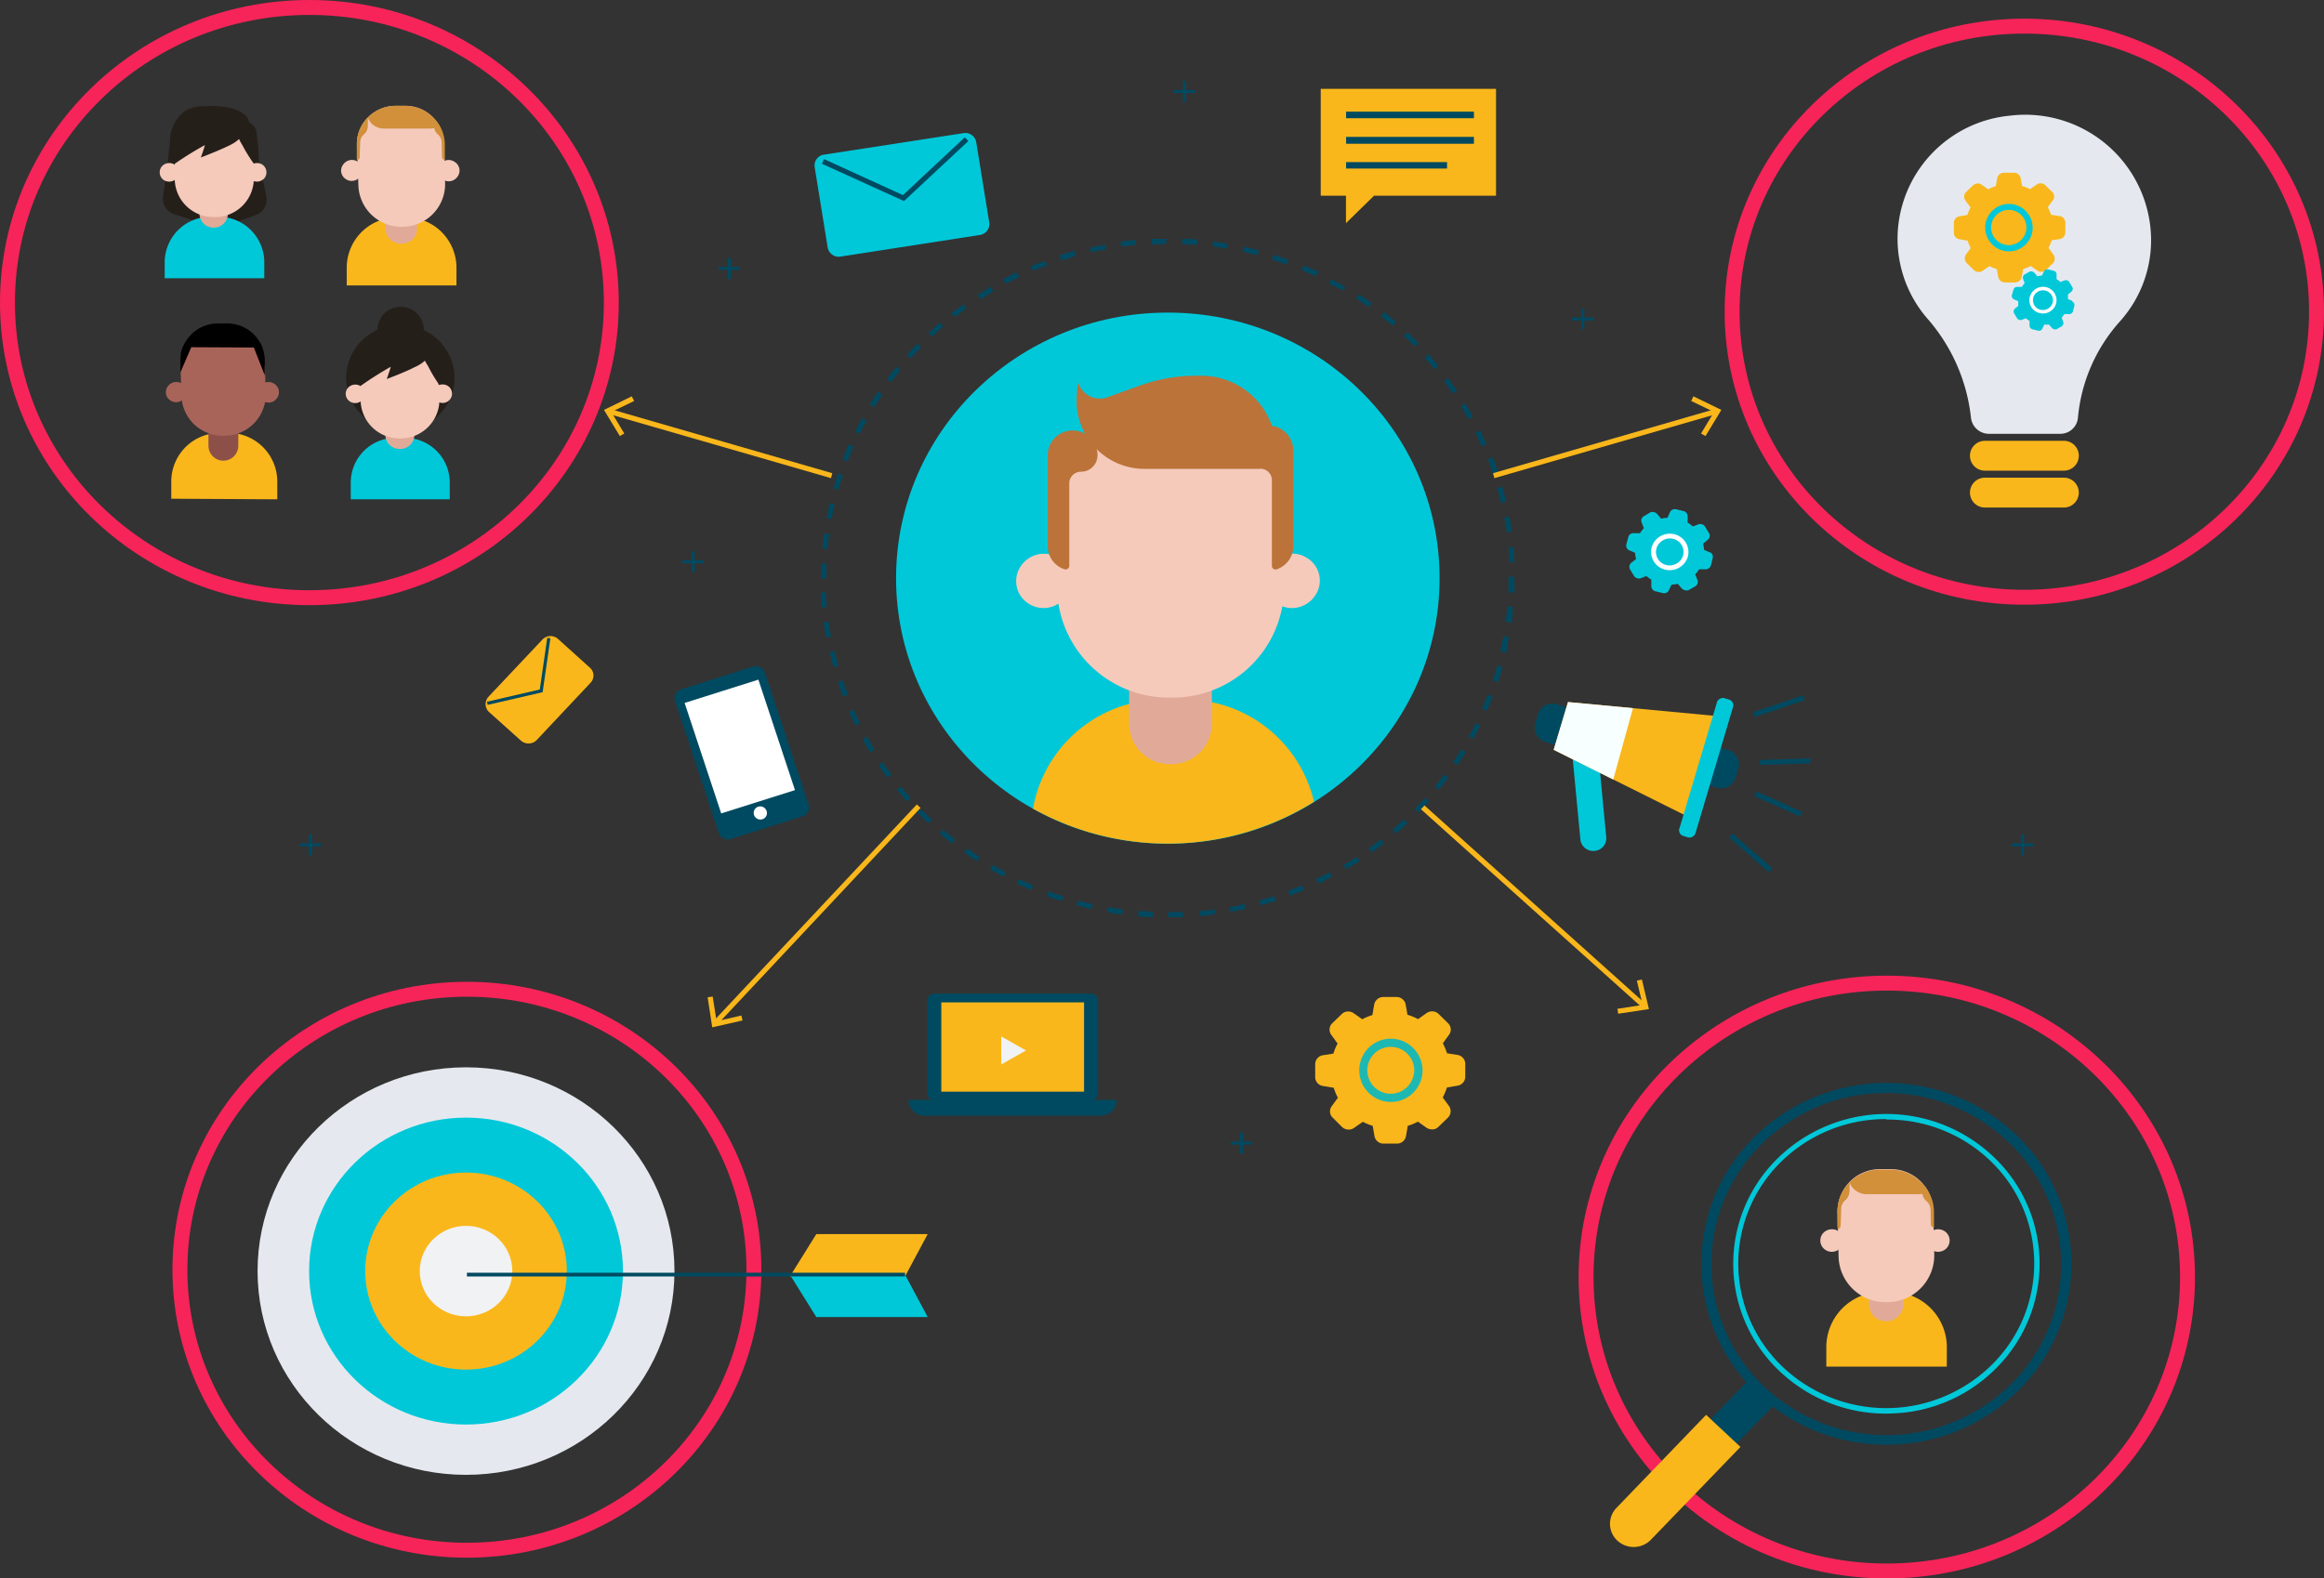 <svg xmlns="http://www.w3.org/2000/svg" xmlns:xlink="http://www.w3.org/1999/xlink" viewBox="0 0 155.64 105.74">
  <rect x="0" y="0" width="155.64" height="105.74" fill="#333333" stroke="none"/>
  <defs>
    <style>
      .cls-1{fill:#fab71b;}.cls-2{fill:#00c8d9;}.cls-3{fill:#f9b71b;}.cls-4{fill:#e1aa98;}.cls-5{fill:#f5cabb;}.cls-6{fill:#bb7339;}.cls-7{fill:#004a61;}.cls-8{fill:#fff;}.cls-9{fill:none;stroke:#f62459;stroke-miterlimit:10;}.cls-10{fill:#8d5049;}.cls-11{fill:#a9645a;}.cls-12{fill:#251f1a;}.cls-13{fill:url(#linear-gradient);}.cls-14{fill:url(#linear-gradient-2);}.cls-15{fill:#bf8e69;}.cls-16{fill:#d19039;}.cls-17{fill:#e5e9ef;}.cls-18{fill:#f1f2f4;}.cls-19{fill:#1eb8b2;}.cls-20{fill:#f7ffff;}
    </style>
    <linearGradient id="linear-gradient" x1="13.33" y1="13.08" x2="15.25" y2="13.08" gradientUnits="userSpaceOnUse">
      <stop offset="0" stop-color="#6a322a"/>
      <stop offset="1" stop-color="#995447"/>
    </linearGradient>
    <linearGradient id="linear-gradient-2" x1="25.78" y1="27.91" x2="27.69" y2="27.91" xlink:href="#linear-gradient"/>
  </defs>
  <title>event-diagram-bskp</title>
  <g id="Layer_2" data-name="Layer 2">
    <g id="object">
      <polygon class="cls-1" points="55.65 32.03 40.76 27.73 40.86 27.4 55.74 31.7 55.65 32.03"/>
      <polygon class="cls-1"
               points="42.31 26.55 42.47 26.86 40.94 27.6 41.81 29.04 41.51 29.21 40.45 27.46 42.31 26.55"/>
      <ellipse class="cls-2" cx="78.21" cy="38.73" rx="18.2" ry="17.79"/>
      <path class="cls-3"
            d="M79.35,46.86H77.93a8.85,8.85,0,0,0-8.75,7.31A18.53,18.53,0,0,0,88,53.71,8.86,8.86,0,0,0,79.35,46.86Z"/>
      <path class="cls-4"
            d="M76,43.76l-.09.23a4.15,4.15,0,0,0-.29,1.52v3a2.71,2.71,0,0,0,2.74,2.68h.06a2.71,2.71,0,0,0,2.74-2.68V45.13a2.45,2.45,0,0,0-.14-.8l-.18-.5A2.6,2.6,0,0,0,76,43.76Z"/>
      <path class="cls-5"
            d="M78.49,46.73h-.15a7.47,7.47,0,0,1-7.55-7.37l-.17-5.21a6.75,6.75,0,0,1,6.82-6.67H79a6.74,6.74,0,0,1,6.82,6.66L86,39.35A7.45,7.45,0,0,1,78.49,46.73Z"/>
      <path class="cls-5"
            d="M71.36,40a1.85,1.85,0,0,1-2.56.38,1.78,1.78,0,0,1-.39-2.52A1.87,1.87,0,0,1,71,37.44,1.77,1.77,0,0,1,71.36,40Z"/>
      <path class="cls-5"
            d="M85.06,37.81a1.87,1.87,0,0,1,2.57-.37A1.77,1.77,0,0,1,88,40a1.86,1.86,0,0,1-2.57.38A1.78,1.78,0,0,1,85.06,37.81Z"/>
      <path class="cls-6"
            d="M71.61,32.37a.78.78,0,0,1,.78-.77h0a1.1,1.1,0,0,0,1.11-1.09v-.1a1.67,1.67,0,0,0-3.33-.06v6.26a1.62,1.62,0,0,0,1.1,1.52.25.25,0,0,0,.34-.22Z"/>
      <path class="cls-6"
            d="M85.18,32.16a.77.77,0,0,0-.78-.76h0a1.11,1.11,0,0,1-1.12-1.09V30.2a1.69,1.69,0,0,1,1.41-1.67,1.66,1.66,0,0,1,1.92,1.61v6.47a1.62,1.62,0,0,1-1.09,1.52.24.24,0,0,1-.34-.22Z"/>
      <path class="cls-6"
            d="M80.45,25.17h-.38a11.07,11.07,0,0,0-3.65.63l-2.22.8a1.52,1.52,0,0,1-2-1,9.62,9.62,0,0,0-.1,1.32,4.55,4.55,0,0,0,4.6,4.49h7.42a1.32,1.32,0,0,0,1.34-1.31h0A5,5,0,0,0,80.45,25.17Z"/>
      <path class="cls-7"
            d="M78.23,61.44V61.1c.34,0,.68,0,1,0l0,.34Zm-1,0c-.35,0-.7,0-1-.07l0-.33c.33,0,.68,0,1,.06Zm3.12-.07,0-.34c.34,0,.68-.06,1-.11l0,.34Zm-5.2-.11c-.34,0-.69-.09-1-.16l.06-.33,1,.16Zm7.26-.16-.06-.33c.34-.06.68-.13,1-.21l.07.33C83.06,61,82.71,61,82.37,61.08Zm-9.31-.2c-.34-.07-.68-.16-1-.25l.09-.32c.33.09.66.17,1,.24Zm11.35-.25-.1-.33,1-.29.1.32Zm-13.36-.29q-.49-.15-1-.33l.13-.32c.32.12.64.23,1,.33ZM86.39,60l-.13-.32.95-.37.14.31Zm-17.3-.37-1-.43.15-.3.94.41ZM88.3,59.2l-.15-.31.91-.46.16.3Zm-21.09-.46-.9-.5.17-.29.9.49Zm22.92-.51L90,57.94l.87-.53.19.28Zm-24.71-.54c-.29-.18-.57-.38-.85-.58l.2-.27.84.57Zm26.44-.58-.2-.28c.27-.19.55-.39.82-.6l.21.26ZM63.74,56.5c-.27-.21-.54-.43-.8-.66l.22-.25.79.64Zm29.75-.66-.23-.26c.26-.22.51-.44.76-.68l.24.25C94,55.38,93.75,55.62,93.49,55.84Zm-31.32-.69c-.25-.23-.5-.47-.74-.72l.25-.23c.24.24.48.48.73.71ZM95,54.43l-.25-.24c.23-.24.47-.48.69-.74l.26.23Zm-34.27-.75c-.23-.25-.46-.51-.67-.78l.27-.21c.21.26.43.52.66.77Zm35.64-.78-.27-.22c.21-.26.42-.52.62-.79l.28.19C96.8,52.36,96.59,52.63,96.37,52.9Zm-36.94-.81c-.21-.27-.41-.55-.6-.83l.29-.19c.19.28.38.55.59.82Zm38.17-.84-.29-.19c.19-.28.37-.56.55-.85l.29.17C98,50.68,97.79,51,97.6,51.25ZM58.28,50.4c-.18-.29-.36-.59-.52-.89l.31-.16c.16.29.33.59.5.87Zm40.39-.9-.31-.16c.17-.3.32-.6.47-.9l.31.15Zm-41.38-.89c-.15-.31-.3-.62-.43-.93l.31-.13c.14.31.28.61.43.91Zm42.29-1-.32-.13c.13-.31.26-.62.38-.94l.33.12Zm-43.11-.92c-.13-.32-.24-.64-.35-1l.33-.11c.11.32.22.64.34.95Zm43.84-1-.33-.11q.17-.48.3-1l.33.09C100.52,45.1,100.42,45.42,100.31,45.75Zm-44.49-1c-.09-.33-.18-.66-.25-1l.33-.07c.08.32.16.65.25,1Zm45-1-.33-.07c.07-.33.14-.66.2-1l.34.06C101,43.12,100.94,43.45,100.86,43.78Zm-45.5-1c-.07-.34-.12-.67-.17-1l.35-.05c0,.34.1.67.16,1Zm45.87-1-.34-.05c0-.33.08-.66.11-1l.35,0Q101.31,41.27,101.23,41.78Zm-46.15-1c0-.34-.06-.68-.07-1h.34c0,.33,0,.66.07,1Zm46.34-1-.35,0c0-.33,0-.66,0-1v-.06h.35v.06C101.44,39.07,101.43,39.41,101.42,39.75ZM55,38.76v0c0-.33,0-.66,0-1l.35,0c0,.32,0,.64,0,1Zm46.09-1.1c0-.33,0-.67-.07-1l.34,0c0,.34.06.68.07,1Zm-45.65-.9-.35,0c0-.34.07-.68.11-1l.35,0C55.48,36.09,55.45,36.42,55.42,36.76Zm45.46-1.1c0-.33-.1-.66-.16-1l.34-.06c.06.33.12.67.16,1Zm-45.19-.89-.35-.06.21-1,.34.07C55.81,34.11,55.75,34.44,55.69,34.77Zm44.82-1.08c-.08-.32-.16-.65-.25-1l.33-.09c.09.32.18.66.26,1Zm-44.37-.88-.34-.09c.09-.32.19-.65.3-1l.33.11C56.33,32.17,56.23,32.49,56.14,32.81ZM100,31.76c-.11-.32-.22-.64-.34-1l.32-.12c.12.32.24.64.35,1ZM56.77,30.9l-.33-.12.39-1,.32.13C57,30.27,56.89,30.59,56.77,30.9Zm42.46-1c-.13-.3-.27-.61-.42-.91l.31-.15c.15.31.3.62.43.93Zm-41.65-.83-.32-.15c.15-.31.31-.61.48-.91l.3.16C57.88,28.44,57.72,28.75,57.58,29.05Zm40.76-1q-.24-.43-.51-.87l.3-.17c.18.29.35.58.51.88Zm-39.79-.8-.3-.18c.18-.29.37-.58.56-.86l.29.19C58.91,26.7,58.73,27,58.55,27.28Zm38.73-.92c-.18-.27-.38-.55-.58-.82l.28-.2.59.84Zm-37.6-.76-.28-.2c.2-.27.42-.55.63-.81l.27.21C60.09,25.06,59.88,25.33,59.68,25.6Zm36.39-.86c-.21-.25-.43-.51-.66-.76l.26-.23c.23.26.46.52.67.78ZM61,24l-.26-.22c.23-.26.46-.51.7-.76l.25.24Zm33.76-.79c-.24-.24-.48-.48-.73-.71l.24-.25L95,23Zm-32.34-.66-.24-.25.76-.69.23.26C62.88,22.12,62.62,22.35,62.38,22.58Zm30.85-.73c-.25-.22-.52-.43-.79-.64l.22-.27.8.66Zm-29.31-.6L63.7,21l.83-.62.2.28C64.46,20.84,64.19,21.05,63.92,21.25Zm27.71-.65c-.28-.19-.56-.39-.85-.57l.19-.28c.29.18.58.38.86.58Zm-26-.53-.19-.28c.28-.19.58-.37.88-.54l.17.29Zm24.33-.57L89,19l.16-.3c.3.16.61.33.91.51ZM67.33,19l-.16-.3c.3-.16.61-.31.92-.46l.16.3C67.94,18.73,67.63,18.88,67.33,19Zm20.77-.49c-.31-.15-.62-.29-.94-.42l.14-.31c.32.13.64.28,1,.42Zm-18.92-.38L69,17.86c.31-.14.64-.26,1-.38l.13.31Zm17-.41c-.33-.12-.65-.23-1-.33l.11-.32q.5.15,1,.33Zm-15.12-.3-.1-.32q.49-.16,1-.3l.1.33C71.75,17.26,71.42,17.35,71.09,17.46Zm13.16-.32c-.33-.08-.66-.17-1-.24l.08-.33c.34.07.68.16,1,.25Zm-11.18-.22L73,16.59l1-.2.06.33Zm9.18-.22-1-.15,0-.34,1,.16Zm-7.16-.14,0-.33c.35-.05.69-.09,1-.12l0,.34Zm5.12-.12q-.51,0-1-.06V16c.35,0,.7,0,1,.06Zm-3.07-.06,0-.34,1,0v.34C77.82,16.36,77.48,16.36,77.14,16.38Z"/>
      <path class="cls-7"
            d="M50.44,44.65l-4.83,1.53a.61.61,0,0,0-.4.78l2.93,8.84a.64.64,0,0,0,.79.41l4.83-1.53a.61.61,0,0,0,.39-.78l-2.92-8.84A.64.64,0,0,0,50.44,44.65Z"/>
      <polygon class="cls-8" points="45.85 47.09 48.3 54.49 53.24 52.93 50.79 45.53 45.85 47.09"/>
      <path class="cls-8"
            d="M51.34,54.33a.43.43,0,0,1-.28.55.45.45,0,0,1-.56-.28.44.44,0,0,1,.28-.56A.45.45,0,0,1,51.34,54.33Z"/>
      <polygon class="cls-1" points="100.08 32.03 99.99 31.7 114.87 27.4 114.97 27.73 100.08 32.03"/>
      <polygon class="cls-1"
               points="113.41 26.55 113.26 26.86 114.79 27.6 113.92 29.04 114.22 29.21 115.28 27.46 113.41 26.55"/>
      <polygon class="cls-1" points="110 67.52 95.16 54.21 95.4 53.96 110.23 67.27 110 67.52"/>
      <polygon class="cls-1"
               points="108.37 67.91 108.32 67.58 110.01 67.32 109.62 65.69 109.96 65.62 110.43 67.6 108.37 67.91"/>
      <polygon class="cls-1" points="48.04 68.63 47.79 68.4 61.4 53.89 61.65 54.12 48.04 68.63"/>
      <polygon class="cls-1"
               points="47.39 66.81 47.73 66.76 47.99 68.41 49.65 68.03 49.73 68.36 47.7 68.82 47.39 66.81"/>
      <path class="cls-2"
            d="M65.63,15.74l-9.34,1.45a.75.75,0,0,1-.86-.61l-.87-5.38a.73.73,0,0,1,.62-.84l9.34-1.44a.74.74,0,0,1,.86.61l.87,5.37A.74.74,0,0,1,65.63,15.74Z"/>
      <polygon class="cls-7" points="60.54 13.47 55.04 10.97 55.19 10.66 60.47 13.07 64.61 9.2 64.85 9.45 60.54 13.47"/>
      <path class="cls-1"
            d="M39.54,45.75l-3.61,3.84a.77.77,0,0,1-1.07,0l-2.14-1.92a.73.73,0,0,1,0-1l3.62-3.84a.75.75,0,0,1,1.06,0l2.14,1.93A.7.7,0,0,1,39.54,45.75Z"/>
      <polygon class="cls-7"
               points="36.34 46.37 32.66 47.22 32.61 47.01 36.15 46.19 36.65 42.73 36.86 42.76 36.34 46.37"/>
      <ellipse class="cls-9" cx="20.72" cy="20.27" rx="20.22" ry="19.77"/>
      <path class="cls-3" d="M18.57,33.45v-1.2A3.26,3.26,0,0,0,15.28,29h-.52a3.26,3.26,0,0,0-3.29,3.21v1.2Z"/>
      <path class="cls-10"
            d="M14.06,28.09l0,.08a1.54,1.54,0,0,0-.1.56v1.13a1,1,0,0,0,1,1h0a1,1,0,0,0,1-1V28.59a.93.93,0,0,0-.05-.29l-.07-.19A1,1,0,0,0,14.06,28.09Z"/>
      <path class="cls-11"
            d="M15,29.19h-.05a2.76,2.76,0,0,1-2.8-2.73l-.07-2.14a2.5,2.5,0,0,1,2.53-2.47h.59a2.5,2.5,0,0,1,2.53,2.47l.07,2.13A2.77,2.77,0,0,1,15,29.19Z"/>
      <path d="M17,23.28l.73,1.86,0-1a2.5,2.5,0,0,0-2.53-2.47h-.59a2.5,2.5,0,0,0-2.53,2.47l0,.81.73-1.69Z"/>
      <path class="cls-11"
            d="M12.34,26.67a.68.68,0,0,1-.95.14.65.65,0,0,1-.15-.93.7.7,0,0,1,1-.14A.66.66,0,0,1,12.34,26.67Z"/>
      <path class="cls-11"
            d="M17.41,25.88a.7.7,0,0,1,1-.14.66.66,0,0,1,.14.93.68.68,0,0,1-1,.14A.65.65,0,0,1,17.41,25.88Z"/>
      <path
        d="M12.12,23.65a1.93,1.93,0,0,1,1.58-1.52c1.3-.14,2.78-.34,3.77.91a3.34,3.34,0,0,1,.25,1.5l-.58-1.28-.83-.12L12.72,23l-.56,1.66Z"/>
      <path class="cls-12"
            d="M12.14,8a1.67,1.67,0,0,0-.74,1.18c0,.48-.3,2.71-.48,4a1.09,1.09,0,0,0,.76,1.18l3,.93,2.46-.89a1.08,1.08,0,0,0,.7-1.23l-.95-4.6-1.34-.39Z"/>
      <path class="cls-2" d="M17.7,18.64V17.52a3.06,3.06,0,0,0-3.09-3h-.5a3.06,3.06,0,0,0-3.08,3v1.12Z"/>
      <path class="cls-4"
            d="M13.46,12.65l0,.08a1.39,1.39,0,0,0-.1.53v1.06a.94.94,0,0,0,.95.93h0a.94.94,0,0,0,.95-.93V13.13a.66.66,0,0,0-.05-.28l-.06-.17A.9.9,0,0,0,13.46,12.65Z"/>
      <path class="cls-13"
            d="M15.25,13.67v-.82a.94.94,0,0,0-.95-.93h0a.94.94,0,0,0-.95.93v1.09a1.49,1.49,0,0,0,.74.3A1.48,1.48,0,0,0,15.25,13.67Z"/>
      <path class="cls-5"
            d="M14.38,14.54h-.06A2.59,2.59,0,0,1,11.7,12V9.85a2.35,2.35,0,0,1,2.37-2.33h.56A2.35,2.35,0,0,1,17,9.84V12A2.59,2.59,0,0,1,14.38,14.54Z"/>
      <path class="cls-12"
            d="M15.32,9.76c-.66.33-1.87.79-1.87.79s.21-.56.27-.83A22.64,22.64,0,0,0,11.66,11,10.64,10.64,0,0,1,11.43,9a2.4,2.4,0,0,1,1.14-1.67,2.76,2.76,0,0,1,1.21-.21,5.62,5.62,0,0,1,1.64.11c.5.12,1.37.51,1.25,1.11A2.51,2.51,0,0,1,15.32,9.76Z"/>
      <path class="cls-12"
            d="M16.91,10.84c.06.09.13.18.22.18a.21.21,0,0,0,.2-.15.89.89,0,0,0,0-.28,12.76,12.76,0,0,0-.18-1.87c-.23-.71-1.35-.87-1.32,0a2.75,2.75,0,0,0,.4,1A10.53,10.53,0,0,0,16.91,10.84Z"/>
      <path class="cls-5"
            d="M11.85,11.92a.67.67,0,0,1-.9.13.63.63,0,0,1-.13-.88.66.66,0,0,1,.89-.13A.64.64,0,0,1,11.85,11.92Z"/>
      <path class="cls-5"
            d="M16.7,11.17a.66.66,0,0,1,.89-.13.63.63,0,0,1,.13.88.66.66,0,0,1-.89.13A.63.63,0,0,1,16.7,11.17Z"/>
      <ellipse class="cls-12" cx="26.81" cy="25.31" rx="3.63" ry="3.55"/>
      <path class="cls-2" d="M30.12,33.45V32.33a3,3,0,0,0-3.07-3h-.49a3,3,0,0,0-3.07,3v1.12Z"/>
      <path class="cls-4"
            d="M25.91,27.48l0,.08a1.39,1.39,0,0,0-.1.53v1.05a.93.93,0,0,0,.94.93h0a.93.93,0,0,0,1-.93V28a.66.66,0,0,0-.05-.28l-.06-.17A.9.9,0,0,0,25.91,27.48Z"/>
      <path class="cls-12" d="M28.38,22.07a1.55,1.55,0,1,1-1.55-1.52A1.53,1.53,0,0,1,28.38,22.07Z"/>
      <path class="cls-14"
            d="M27.69,28.5v-.82a.94.94,0,0,0-1-.93h0a.94.94,0,0,0-.94.93v1.08a1.48,1.48,0,0,0,.74.31A1.49,1.49,0,0,0,27.69,28.5Z"/>
      <path class="cls-5"
            d="M26.82,29.37h-.05a2.6,2.6,0,0,1-2.62-2.56V24.69a2.33,2.33,0,0,1,2.36-2.31h.56a2.33,2.33,0,0,1,2.36,2.31v2.12A2.6,2.6,0,0,1,26.82,29.37Z"/>
      <path class="cls-12"
            d="M27.76,24.6c-.65.34-1.86.79-1.86.79s.2-.55.27-.82a23.25,23.25,0,0,0-2.06,1.31,9.36,9.36,0,0,1-.22-2.05c.18-1.41,3.44-1.9,4-1.77s1.36.52,1.25,1.11A2.5,2.5,0,0,1,27.76,24.6Z"/>
      <path class="cls-12"
            d="M29.35,25.68c0,.09.12.18.22.18s.16-.07.19-.15a.68.68,0,0,0,0-.28,12.54,12.54,0,0,0-.19-1.86c-.22-.71-1.34-.86-1.32,0a2.72,2.72,0,0,0,.41.94A9.73,9.73,0,0,0,29.35,25.68Z"/>
      <path class="cls-5"
            d="M24.3,26.75a.64.64,0,0,1-.89.13.61.61,0,0,1-.13-.87.66.66,0,0,1,.89-.13A.62.62,0,0,1,24.3,26.75Z"/>
      <path class="cls-5"
            d="M29.13,26a.66.66,0,0,1,.89-.13.62.62,0,0,1,.13.87.64.64,0,0,1-.89.13A.61.61,0,0,1,29.13,26Z"/>
      <path class="cls-3" d="M30.57,19.12V17.89a3.38,3.38,0,0,0-3.4-3.33h-.55a3.38,3.38,0,0,0-3.4,3.33v1.23Z"/>
      <path class="cls-4"
            d="M25.94,13.48l0,.09a1.62,1.62,0,0,0-.11.58v1.17a1,1,0,0,0,1.05,1h0a1,1,0,0,0,1.05-1V14a.81.81,0,0,0-.05-.31l-.07-.19A1,1,0,0,0,25.94,13.48Z"/>
      <path class="cls-5"
            d="M26.92,15.19h-.06A2.87,2.87,0,0,1,24,12.36L23.9,9.65a2.59,2.59,0,0,1,2.61-2.56h.62a2.58,2.58,0,0,1,2.61,2.56l.07,2.71A2.86,2.86,0,0,1,26.92,15.19Z"/>
      <path class="cls-15"
            d="M24.11,9.51A.73.73,0,0,1,24.36,9a.73.73,0,0,0,.26-.56V7.88a2.51,2.51,0,0,0-.72,1.77l0,1h0a.18.18,0,0,0,.19-.19Z"/>
      <path class="cls-5" d="M29.47,11a.72.72,0,0,1,1-.14.68.68,0,0,1,.15,1,.71.71,0,0,1-1,.14A.68.68,0,0,1,29.47,11Z"/>
      <path class="cls-16"
            d="M29.43,8.43a2.62,2.62,0,0,0-2.3-1.34h-.62a2.64,2.64,0,0,0-1.88.78,1.13,1.13,0,0,0,1.06.74h3.13A1.18,1.18,0,0,0,29.43,8.43Z"/>
      <path class="cls-16"
            d="M24.11,9.51A.73.73,0,0,1,24.36,9a.73.73,0,0,0,.26-.56V7.88a2.51,2.51,0,0,0-.72,1.77l0,1.06h0a.19.19,0,0,0,.19-.19Z"/>
      <path class="cls-16"
            d="M29.58,9.56A.72.72,0,0,0,29.32,9a.73.73,0,0,1-.25-.56V7.94a2.49,2.49,0,0,1,.72,1.76l0,1h0a.18.18,0,0,1-.19-.18Z"/>
      <path class="cls-5"
            d="M24.12,11.83a.7.7,0,0,1-1,.14A.67.67,0,0,1,23,11a.71.71,0,0,1,1-.14A.67.67,0,0,1,24.12,11.83Z"/>
      <ellipse class="cls-9" cx="135.57" cy="20.88" rx="19.57" ry="19.13"/>
      <path class="cls-17"
            d="M144.06,16a8.43,8.43,0,0,0-9.46-8.25,8.31,8.31,0,0,0-7.44,7.11,8.16,8.16,0,0,0,1.9,6.46A12.05,12.05,0,0,1,132,28a1.21,1.21,0,0,0,1.21,1.06H138A1.18,1.18,0,0,0,139.16,28,11.16,11.16,0,0,1,142,21.5,8.14,8.14,0,0,0,144.06,16Z"/>
      <path class="cls-1"
            d="M138.22,31.53h-5.29a1,1,0,0,1-1-1h0a1,1,0,0,1,1-1h5.29a1,1,0,0,1,1,1h0A1,1,0,0,1,138.22,31.53Z"/>
      <path class="cls-1" d="M138.22,34h-5.29a1,1,0,0,1-1-1h0a1,1,0,0,1,1-1h5.29a1,1,0,0,1,1,1h0A1,1,0,0,1,138.22,34Z"/>
      <path class="cls-1"
            d="M137.88,14.47l-.52-.08a2.91,2.91,0,0,0-.22-.51l.31-.42a.43.43,0,0,0,0-.59l-.46-.45a.47.47,0,0,0-.33-.14.44.44,0,0,0-.27.09l-.44.3a2.66,2.66,0,0,0-.53-.21l-.09-.51a.46.46,0,0,0-.46-.38h-.66a.46.46,0,0,0-.46.38l-.09.52a2.75,2.75,0,0,0-.51.21l-.43-.3a.44.44,0,0,0-.27-.09.47.47,0,0,0-.33.14l-.47.45a.46.46,0,0,0,0,.59l.32.43a2.41,2.41,0,0,0-.21.5l-.53.09a.45.45,0,0,0-.38.45v.64a.44.44,0,0,0,.38.45l.54.09a3.11,3.11,0,0,0,.21.5l-.31.42a.46.46,0,0,0,.05.59l.47.46a.51.51,0,0,0,.33.13.44.44,0,0,0,.27-.09l.44-.3a4.34,4.34,0,0,0,.5.2l.09.51a.46.46,0,0,0,.46.38h.66a.46.46,0,0,0,.46-.38l.09-.51a4.55,4.55,0,0,0,.51-.21l.43.3a.46.46,0,0,0,.27.09.45.45,0,0,0,.33-.14l.47-.45a.46.46,0,0,0,0-.59l-.31-.43a2.21,2.21,0,0,0,.21-.5l.53-.08a.46.46,0,0,0,.39-.45v-.65a.46.46,0,0,0-.39-.45Z"/>
      <path class="cls-2"
            d="M134.51,13.66a1.59,1.59,0,1,0,1.62,1.58,1.6,1.6,0,0,0-1.62-1.58Zm0,2.76a1.18,1.18,0,1,1,1.2-1.18,1.19,1.19,0,0,1-1.2,1.18Z"/>
      <path class="cls-2"
            d="M138.77,20.15l-.28-.12a1.54,1.54,0,0,0,0-.3l.23-.19a.25.25,0,0,0,.06-.32l-.19-.32a.31.31,0,0,0-.16-.12.29.29,0,0,0-.16,0l-.28.11a1.57,1.57,0,0,0-.26-.19l0-.29a.25.25,0,0,0-.19-.27l-.36-.09a.26.26,0,0,0-.3.14l-.13.27a1.67,1.67,0,0,0-.31.05l-.19-.23a.22.22,0,0,0-.13-.08.24.24,0,0,0-.2,0l-.32.18a.25.25,0,0,0-.11.31l.1.28a1.44,1.44,0,0,0-.18.25l-.3,0a.26.26,0,0,0-.27.19l-.1.35a.25.25,0,0,0,.15.3l.28.12a1.55,1.55,0,0,0,0,.31l-.23.18a.26.26,0,0,0-.05.33l.19.31a.25.25,0,0,0,.16.12.26.26,0,0,0,.15,0l.29-.11a1.08,1.08,0,0,0,.24.18l0,.29a.26.26,0,0,0,.2.27l.36.09a.25.25,0,0,0,.3-.14l.13-.27a1.76,1.76,0,0,0,.31,0l.19.22a.24.24,0,0,0,.13.09.34.34,0,0,0,.2,0l.32-.18a.26.26,0,0,0,.11-.32l-.1-.27a1.88,1.88,0,0,0,.18-.24l.3,0a.26.26,0,0,0,.28-.19l.09-.35a.25.25,0,0,0-.14-.3Z"/>
      <path class="cls-8"
            d="M137.05,19.24a.92.92,0,0,0-1.11.64.88.88,0,0,0,.65,1.09.91.91,0,0,0,1.11-.64.9.9,0,0,0-.65-1.09Zm-.4,1.51a.66.66,0,0,1-.48-.81.67.67,0,0,1,.82-.47.66.66,0,0,1,.48.8.68.68,0,0,1-.82.48Z"/>
      <ellipse class="cls-9" cx="126.36" cy="85.55" rx="20.14" ry="19.69"/>
      <ellipse class="cls-9" cx="31.27" cy="85.06" rx="19.22" ry="18.79"/>
      <path class="cls-7"
            d="M73.05,66.56H62.58a.48.48,0,0,0-.48.47v6.21a.48.48,0,0,0,.48.47H73.05a.48.48,0,0,0,.49-.47V67A.48.48,0,0,0,73.05,66.56Z"/>
      <rect class="cls-1" x="63.04" y="67.15" width="9.56" height="5.98"/>
      <path class="cls-7" d="M60.85,73.68a1.06,1.06,0,0,0,1.08,1.06H73.71a1.06,1.06,0,0,0,1.08-1.06Z"/>
      <polygon class="cls-18" points="68.71 70.37 67.05 69.43 67.05 71.31 68.71 70.37"/>
      <path class="cls-1"
            d="M97.61,70.67l-.7-.11a4.48,4.48,0,0,0-.28-.67l.41-.57a.58.58,0,0,0-.07-.78l-.62-.61a.6.6,0,0,0-.44-.18.66.66,0,0,0-.36.11l-.58.41a3.92,3.92,0,0,0-.71-.29l-.12-.68a.62.62,0,0,0-.61-.51h-.89a.62.62,0,0,0-.61.51l-.12.7a3.61,3.61,0,0,0-.68.28l-.58-.41a.64.64,0,0,0-.36-.11.6.6,0,0,0-.44.18l-.63.61a.59.59,0,0,0-.06.78l.42.58a3.27,3.27,0,0,0-.28.67l-.7.11a.61.61,0,0,0-.52.6v.87a.6.6,0,0,0,.52.59l.72.12a4,4,0,0,0,.28.67l-.41.56a.58.58,0,0,0,.07.78l.62.62a.64.64,0,0,0,.44.17.59.59,0,0,0,.36-.11l.59-.41a3.81,3.81,0,0,0,.66.27l.12.69a.61.61,0,0,0,.61.5h.89a.61.61,0,0,0,.61-.5l.12-.69a3.73,3.73,0,0,0,.68-.28l.58.41a.7.7,0,0,0,.37.11.58.58,0,0,0,.43-.18l.63-.61a.61.61,0,0,0,.07-.78l-.42-.57a3.53,3.53,0,0,0,.28-.67l.71-.12a.61.61,0,0,0,.52-.59v-.87a.61.61,0,0,0-.52-.6Z"/>
      <path class="cls-19"
            d="M93.11,69.58a2.12,2.12,0,1,0,2.16,2.12,2.14,2.14,0,0,0-2.16-2.12Zm0,3.69a1.57,1.57,0,1,1,1.6-1.57,1.58,1.58,0,0,1-1.6,1.57Z"/>
      <ellipse class="cls-17" cx="31.21" cy="85.15" rx="13.96" ry="13.65"/>
      <ellipse class="cls-2" cx="31.21" cy="85.15" rx="10.51" ry="10.28"/>
      <ellipse class="cls-1" cx="31.21" cy="85.15" rx="6.75" ry="6.6"/>
      <ellipse class="cls-18" cx="31.21" cy="85.15" rx="3.1" ry="3.03"/>
      <polygon class="cls-1" points="60.61 85.51 52.9 85.51 54.67 82.67 62.13 82.67 60.61 85.51"/>
      <polygon class="cls-2" points="60.61 85.39 52.9 85.39 54.67 88.23 62.13 88.23 60.61 85.39"/>
      <rect class="cls-7" x="31.27" y="85.26" width="29.34" height="0.25"/>
      <polygon class="cls-3"
               points="100.19 5.95 88.45 5.95 88.45 13.11 90.14 13.11 90.14 14.95 92.02 13.11 100.19 13.11 100.19 5.95"/>
      <rect class="cls-7" x="90.15" y="7.48" width="8.56" height="0.44"/>
      <rect class="cls-7" x="90.15" y="9.17" width="8.56" height="0.46"/>
      <rect class="cls-7" x="90.15" y="10.86" width="6.76" height="0.43"/>
      <path class="cls-2"
            d="M106.79,57h0a.84.84,0,0,0,.78-.92l-.5-5.26a.85.85,0,0,0-.95-.76h0a.86.86,0,0,0-.78.92l.5,5.26A.86.86,0,0,0,106.79,57Z"/>
      <path class="cls-7"
            d="M113.53,52.35l1.48.42a1,1,0,0,0,1.22-.65l.2-.68a1,1,0,0,0-.67-1.19l-1.48-.42a1,1,0,0,0-1.22.65l-.2.68A.94.94,0,0,0,113.53,52.35Z"/>
      <path class="cls-7"
            d="M103.48,49.7l1.48.42a1,1,0,0,0,1.22-.65l.2-.68a1,1,0,0,0-.67-1.2l-1.48-.42a1,1,0,0,0-1.22.66l-.2.67A1,1,0,0,0,103.48,49.7Z"/>
      <polygon class="cls-3" points="115.21 47.99 113.18 54.78 104.05 50.23 105.01 47.03 115.21 47.99"/>
      <polygon class="cls-20" points="109.36 47.44 105.01 47.03 104.05 50.23 108.04 52.22 109.36 47.44"/>
      <path class="cls-2"
            d="M112.73,56l.29.09a.43.43,0,0,0,.53-.28l2.51-8.44a.4.4,0,0,0-.28-.51l-.3-.09A.43.43,0,0,0,115,47l-2.51,8.44A.4.4,0,0,0,112.73,56Z"/>
      <polygon class="cls-7" points="117.5 48.04 117.39 47.72 120.76 46.58 120.88 46.9 117.5 48.04"/>
      <polygon class="cls-7" points="117.87 51.24 117.86 50.91 121.24 50.8 121.25 51.14 117.87 51.24"/>
      <polygon class="cls-7" points="116.02 55.84 115.79 56.09 118.45 58.42 118.69 58.16 116.02 55.84"/>
      <polygon class="cls-7" points="117.64 53.02 117.49 53.33 120.56 54.7 120.71 54.4 117.64 53.02"/>
      <polygon class="cls-7"
               points="47.13 37.53 46.52 37.53 46.52 36.93 46.31 36.93 46.31 37.53 45.7 37.53 45.7 37.73 46.31 37.73 46.31 38.33 46.52 38.33 46.52 37.73 47.13 37.73 47.13 37.53"/>
      <polygon class="cls-7"
               points="83.85 76.48 83.24 76.48 83.24 75.88 83.03 75.88 83.03 76.48 82.42 76.48 82.42 76.68 83.03 76.68 83.03 77.28 83.24 77.28 83.24 76.68 83.85 76.68 83.85 76.48"/>
      <polygon class="cls-7"
               points="106.72 21.27 106.1 21.27 106.1 20.67 105.9 20.67 105.9 21.27 105.28 21.27 105.28 21.47 105.9 21.47 105.9 22.07 106.1 22.07 106.1 21.47 106.72 21.47 106.72 21.27"/>
      <polygon class="cls-7" points="111.81 101.32 110.07 99.69 117.21 92.34 118.96 93.97 111.81 101.32"/>
      <path class="cls-3"
            d="M108.32,103.21h0a1.53,1.53,0,0,1-.06-2.2l6-6.23,2.3,2.15-6,6.22A1.61,1.61,0,0,1,108.32,103.21Z"/>
      <path class="cls-7"
            d="M126.33,96.78a12.5,12.5,0,0,1-8.53-3.33,11.94,11.94,0,0,1-.45-17.14,12.6,12.6,0,0,1,17.52-.43A11.93,11.93,0,0,1,135.32,93h0A12.48,12.48,0,0,1,126.33,96.78Zm0-23.56a11.83,11.83,0,0,0-8.49,3.56A11.29,11.29,0,0,0,118.27,93a11.92,11.92,0,0,0,16.55-.41h0a11.27,11.27,0,0,0-.42-16.18A11.81,11.81,0,0,0,126.34,73.22Z"/>
      <path class="cls-2"
            d="M126.33,94.7a10.34,10.34,0,0,1-7.06-2.76,9.88,9.88,0,0,1-.37-14.19,10.41,10.41,0,0,1,14.5-.36,9.87,9.87,0,0,1,.37,14.18,10.25,10.25,0,0,1-7.17,3.12Zm0-19.73h-.26a10,10,0,0,0-6.93,3,9.54,9.54,0,0,0,.36,13.7,10.07,10.07,0,0,0,14-.35,9.52,9.52,0,0,0-.36-13.7A9.93,9.93,0,0,0,126.34,75Z"/>
      <path class="cls-3" d="M130.38,91.55V90.2a3.7,3.7,0,0,0-3.73-3.65h-.6a3.7,3.7,0,0,0-3.74,3.65v1.35Z"/>
      <path class="cls-4"
            d="M125.29,85.36l0,.1a1.73,1.73,0,0,0-.12.64v1.28a1.14,1.14,0,0,0,1.15,1.13h0a1.14,1.14,0,0,0,1.15-1.13V85.94a1.27,1.27,0,0,0,0-.34l-.08-.21A1.1,1.1,0,0,0,125.29,85.36Z"/>
      <path class="cls-5"
            d="M126.37,87.23h-.06a3.13,3.13,0,0,1-3.18-3.1l-.07-3a2.84,2.84,0,0,1,2.87-2.81h.67a2.84,2.84,0,0,1,2.87,2.8l.07,3A3.14,3.14,0,0,1,126.37,87.23Z"/>
      <path class="cls-15"
            d="M123.29,81a.8.8,0,0,1,.28-.6.81.81,0,0,0,.28-.61v-.57a2.77,2.77,0,0,0-.79,1.94l0,1h0a.2.2,0,0,0,.21-.2Z"/>
      <path class="cls-5"
            d="M129.17,82.65a.8.8,0,0,1,1.08-.16.75.75,0,0,1,.17,1.06.78.78,0,0,1-1.08.16A.75.75,0,0,1,129.17,82.65Z"/>
      <path class="cls-16"
            d="M129.13,79.82a2.91,2.91,0,0,0-2.53-1.47h-.67a2.9,2.9,0,0,0-2.07.86A1.24,1.24,0,0,0,125,80h3.42A1.23,1.23,0,0,0,129.13,79.82Z"/>
      <path class="cls-16"
            d="M123.29,81a.8.8,0,0,1,.28-.6.81.81,0,0,0,.28-.61v-.57a2.77,2.77,0,0,0-.79,1.94l0,1.16h0a.21.21,0,0,0,.21-.21Z"/>
      <path class="cls-16"
            d="M129.29,81.06a.8.8,0,0,0-.28-.6.81.81,0,0,1-.28-.61v-.57a2.75,2.75,0,0,1,.79,1.94l0,1h0a.2.2,0,0,1-.21-.2Z"/>
      <path class="cls-5"
            d="M123.3,83.55a.78.78,0,0,1-1.08.16.75.75,0,0,1-.16-1.06.8.8,0,0,1,1.08-.16A.74.74,0,0,1,123.3,83.55Z"/>
      <polygon class="cls-7"
               points="136.16 56.5 135.55 56.5 135.55 55.9 135.34 55.9 135.34 56.5 134.73 56.5 134.73 56.7 135.34 56.7 135.34 57.3 135.55 57.3 135.55 56.7 136.16 56.7 136.16 56.5"/>
      <polygon class="cls-7"
               points="21.5 56.5 20.89 56.5 20.89 55.9 20.68 55.9 20.68 56.5 20.07 56.5 20.07 56.7 20.68 56.7 20.68 57.3 20.89 57.3 20.89 56.7 21.5 56.7 21.5 56.5"/>
      <polygon class="cls-7"
               points="80.04 6.03 79.43 6.03 79.43 5.43 79.22 5.43 79.22 6.03 78.61 6.03 78.61 6.23 79.22 6.23 79.22 6.83 79.43 6.83 79.43 6.23 80.04 6.23 80.04 6.03"/>
      <path class="cls-2"
            d="M114.49,37l-.37-.17a2.7,2.7,0,0,0-.06-.41l.31-.26a.34.34,0,0,0,.08-.45l-.26-.43a.33.33,0,0,0-.22-.16.38.38,0,0,0-.21,0l-.39.15a2.11,2.11,0,0,0-.35-.26l0-.4a.35.35,0,0,0-.26-.37l-.5-.12a.36.36,0,0,0-.42.19l-.17.38a1.52,1.52,0,0,0-.42.06l-.26-.31a.35.35,0,0,0-.19-.12.36.36,0,0,0-.27,0l-.44.26a.34.34,0,0,0-.15.42l.15.38a2.78,2.78,0,0,0-.26.34l-.4,0a.34.34,0,0,0-.38.26l-.13.48a.35.35,0,0,0,.2.41l.38.16a2,2,0,0,0,.07.42l-.32.25a.35.35,0,0,0-.08.45l.26.43a.36.36,0,0,0,.22.16.41.41,0,0,0,.22,0l.39-.15a2,2,0,0,0,.33.24l0,.41a.36.36,0,0,0,.27.37l.5.12a.35.35,0,0,0,.41-.2l.17-.36a2.83,2.83,0,0,0,.42-.06l.27.31a.42.42,0,0,0,.18.11.39.39,0,0,0,.28,0l.44-.25a.35.35,0,0,0,.15-.43l-.15-.37a2.78,2.78,0,0,0,.26-.34l.41,0a.38.38,0,0,0,.38-.26l.12-.49a.33.33,0,0,0-.2-.4Z"/>
      <path class="cls-8"
            d="M112.14,35.79a1.27,1.27,0,0,0-1.53.88,1.23,1.23,0,0,0,.9,1.49,1.27,1.27,0,0,0,1.53-.88,1.23,1.23,0,0,0-.9-1.49Zm-.55,2.06a.9.9,0,0,1-.66-1.1.94.94,0,0,1,1.13-.65.9.9,0,0,1,.66,1.1.94.94,0,0,1-1.13.65Z"/>
      <polygon class="cls-7"
               points="49.56 17.88 48.94 17.88 48.94 17.28 48.74 17.28 48.74 17.88 48.12 17.88 48.12 18.08 48.74 18.08 48.74 18.69 48.94 18.69 48.94 18.08 49.56 18.08 49.56 17.88"/>
    </g>
  </g>
</svg>
